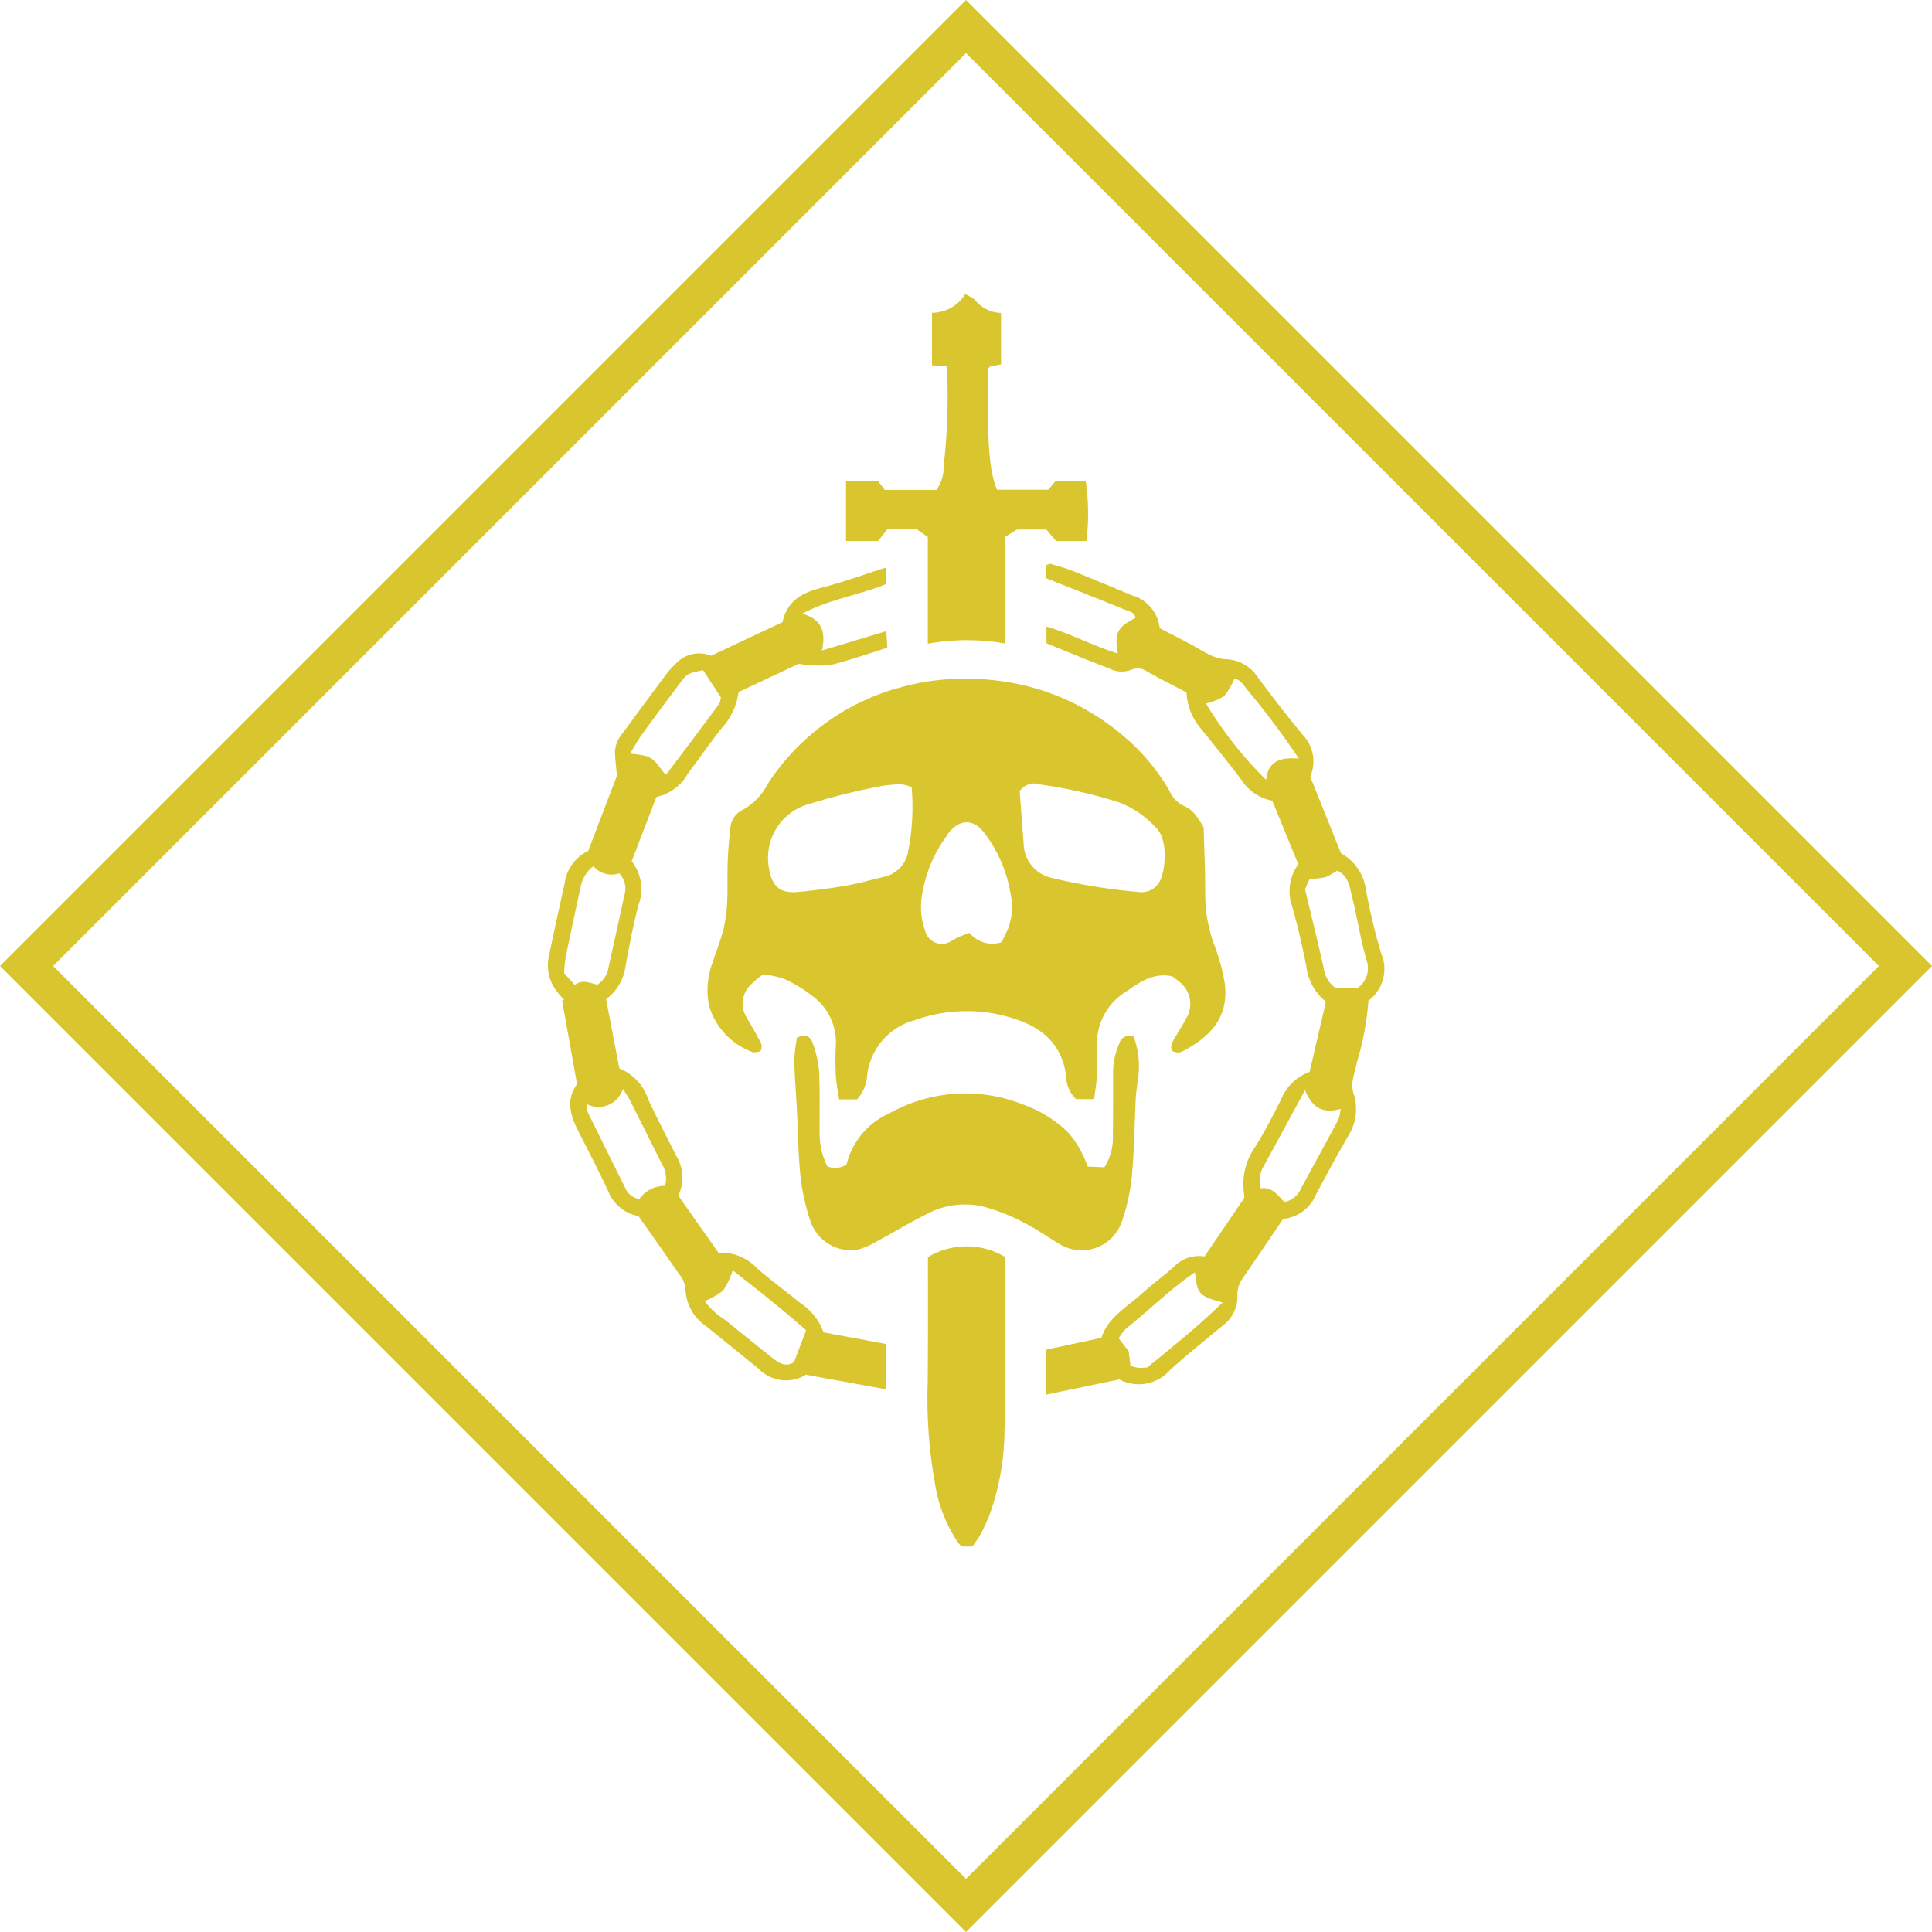 <svg xmlns="http://www.w3.org/2000/svg" viewBox="0 0 154.242 154.242">
  <title>patrol-boss</title>
  <g id="Layer_2" data-name="Layer 2">
    <g id="Layer_1-2" data-name="Layer 1">
      <path d="M77.121,154.242,0,77.121,77.121,0l77.121,77.121ZM4.242,77.121,77.121,150,150,77.121,77.121,4.242Z" style="fill: #d9c62f"/>
      <g>
        <path d="M96.095,66.071c.044,1.684.131,3.544.125,5.406a11.77,11.77,0,0,0,.703,3.919l-.025-.081a16.305,16.305,0,0,1,.859,3.05l.016.106c.366,2.706-1.097,4.256-3.312,5.438a.947.947,0,0,1-.453.116h-.031a1.532,1.532,0,0,1-.438-.144l.009.003c-.147-.531.159-.862.362-1.222.256-.444.531-.863.766-1.316a2.226,2.226,0,0,0-.528-2.969,5.9,5.9,0,0,0-.556-.422l-.022-.013c-1.484-.312-2.569.463-3.647,1.209a4.849,4.849,0,0,0-2.341,4.375c.031.766.034,1.528,0,2.294-.034.622-.147,1.241-.228,1.931H85.911a2.575,2.575,0,0,1-.794-1.809c-.309-2.525-1.875-3.894-4.131-4.606a11.983,11.983,0,0,0-3.816-.609,12.19,12.19,0,0,0-4.206.744l.084-.028a5.16,5.16,0,0,0-3.822,4.431,3.129,3.129,0,0,1-.809,1.9l.003-.003H66.986c-.091-.653-.219-1.275-.256-1.881a23.189,23.189,0,0,1,0-2.422,4.582,4.582,0,0,0-1.881-3.962,11.105,11.105,0,0,0-2.2-1.337l-.069-.028a7.014,7.014,0,0,0-1.678-.338,9.451,9.451,0,0,0-.953.797l.003-.003a2.089,2.089,0,0,0-.381,2.566c.275.509.613,1.019.872,1.544.175.353.55.681.256,1.244-.194,0-.475.119-.662.028a5.62,5.62,0,0,1-3.425-3.669,6.333,6.333,0,0,1,.287-3.494c.284-.881.637-1.744.859-2.638a11.435,11.435,0,0,0,.297-2.225v-.022c.053-1.019,0-2.038.038-3.059.034-.925.113-1.853.219-2.775a1.723,1.723,0,0,1,.941-1.419l.009-.003a5.013,5.013,0,0,0,2.062-2.141,18.349,18.349,0,0,1,10.172-7.55l.128-.031a19.252,19.252,0,0,1,5.478-.775,20.137,20.137,0,0,1,2.763.191l-.103-.013a18.827,18.827,0,0,1,9.722,4.231,16.487,16.487,0,0,1,3.881,4.55l.041.078a2.328,2.328,0,0,0,1.134,1.141c.691.278,1.047.837,1.562,1.712Zm-14.688-2.891c.1,1.294.203,2.722.316,4.15a2.852,2.852,0,0,0,2.194,2.747,47.111,47.111,0,0,0,6.956,1.134,1.645,1.645,0,0,0,.256.019,1.663,1.663,0,0,0,1.391-.747l.003-.006c.522-.766.766-3.397-.178-4.331a7.752,7.752,0,0,0-2.975-2.078,37.961,37.961,0,0,0-6.372-1.444,1.368,1.368,0,0,0-1.597.559Zm-8.634-.347a3.091,3.091,0,0,0-.9-.222H71.861a11.148,11.148,0,0,0-2.075.256l.075-.013a53.201,53.201,0,0,0-5.244,1.328,4.455,4.455,0,0,0-3.234,5.078c.256,1.637,1,2.084,2.397,1.944,1.253-.125,2.506-.278,3.75-.494,1.031-.181,2.038-.475,3.059-.709a2.486,2.486,0,0,0,1.928-2.125,17.726,17.726,0,0,0,.331-3.447c0-.559-.025-1.116-.075-1.663l.006.072Zm7.2,12.384c.159-.338.344-.709.509-1.087a4.894,4.894,0,0,0,.2-2.756,10.936,10.936,0,0,0-2.091-4.869l.019.028c-.894-1.194-2.003-1.166-2.928.019-.05.066-.075.153-.128.219a10.733,10.733,0,0,0-1.9,4.434l-.009.066a5.536,5.536,0,0,0,.219,3.044l-.013-.037a1.374,1.374,0,0,0,2.112.841c.191-.091.359-.225.553-.306.297-.128.603-.228.884-.331a2.379,2.379,0,0,0,2.575.738Z" style="fill: #d9c62f"/>
        <path d="M48.386,79.768c.366,1.9.706,3.675,1.059,5.528a4.031,4.031,0,0,1,2.312,2.487c.719,1.528,1.494,3.031,2.256,4.537a3.312,3.312,0,0,1,.138,3.134c1.044,1.481,2.106,2.994,3.209,4.559a3.889,3.889,0,0,1,3.059,1.222c1.113.975,2.316,1.844,3.459,2.784a4.72,4.72,0,0,1,1.872,2.35l5.009.934v3.619l-6.394-1.166c.109-.019,0-.028-.053.013a3.039,3.039,0,0,1-3.734-.481q-2.112-1.722-4.241-3.438a3.723,3.723,0,0,1-1.616-3.013,2.214,2.214,0,0,0-.509-1.119c-1.05-1.528-2.131-3.059-3.241-4.631a3.203,3.203,0,0,1-2.375-1.897l-.009-.022c-.766-1.647-1.6-3.263-2.428-4.878-.65-1.275-.975-2.534-.091-3.737-.409-2.294-.803-4.491-1.194-6.681l.159-.047c-.191-.222-.394-.434-.572-.669a3.372,3.372,0,0,1-.622-2.9l-.006.022c.4-1.934.828-3.862,1.25-5.794a3.376,3.376,0,0,1,1.875-2.55c.766-2.006,1.528-4.009,2.294-5.991-.053-.588-.119-1.166-.156-1.747v-.084a2.277,2.277,0,0,1,.516-1.447l-.003.003c1.181-1.597,2.356-3.2,3.544-4.794a7.123,7.123,0,0,1,.762-.847l.003-.003a2.545,2.545,0,0,1,2.856-.675l5.7-2.681c.338-1.637,1.509-2.341,3.059-2.731,1.753-.45,3.444-1.072,5.228-1.634v1.319c-2.147.887-4.475,1.194-6.719,2.369,1.584.441,1.9,1.472,1.578,2.941l5.144-1.547c.022.434.047.841.072,1.331-1.55.481-3.059,1.019-4.588,1.387a9.956,9.956,0,0,1-2.481-.109l-4.803,2.253A5.239,5.239,0,0,1,57.636,58.115c-.953,1.181-1.809,2.444-2.728,3.659a3.79,3.79,0,0,1-2.506,1.85c-.619,1.613-1.275,3.334-1.972,5.125a3.609,3.609,0,0,1,.534,3.528c-.444,1.706-.766,3.45-1.081,5.188a3.886,3.886,0,0,1-1.488,2.3ZM47.367,69.162A2.654,2.654,0,0,0,46.345,70.868l-.003.016q-.613,2.769-1.184,5.544a11.278,11.278,0,0,0-.125,1.231v.025l.85.95c.672-.497,1.275-.109,1.822-.028a2.076,2.076,0,0,0,.884-1.403v-.013c.416-1.887.847-3.766,1.238-5.656a1.756,1.756,0,0,0-.394-1.809,1.905,1.905,0,0,1-2.053-.562l-.003-.003ZM57.539,55.655l-1.406-2.147c-1.178.228-1.275.272-1.8.972-1.031,1.372-2.075,2.763-3.094,4.175-.338.463-.606.972-.941,1.512,1.716.184,1.716.184,2.803,1.659.041,0,.1,0,.119-.037,1.4-1.853,2.803-3.706,4.178-5.575a1.33,1.33,0,0,0,.15-.562v-.003Zm5.856,53.078c.319-.834.606-1.594.963-2.528-1.844-1.622-3.872-3.244-5.862-4.787a6.013,6.013,0,0,1-.766,1.609,5.21,5.21,0,0,1-1.475.838,5.926,5.926,0,0,0,1.666,1.528c1.234,1.019,2.494,2.022,3.75,3.022.541.441,1.128.759,1.722.316ZM53.092,94.674a2.098,2.098,0,0,0,.081-.594,2.15,2.15,0,0,0-.325-1.141l.006.009c-.853-1.691-1.694-3.391-2.55-5.084-.144-.287-.338-.553-.575-.934a2.034,2.034,0,0,1-2.909,1.2,2.626,2.626,0,0,0,.106.672l-.006-.019q1.5,3.056,3.025,6.116a1.409,1.409,0,0,0,1.094.822h.006A2.479,2.479,0,0,1,53.086,94.674Z" style="fill: #d9c62f"/>
        <path d="M83.486,107.759l4.447-.953c.509-1.631,2.025-2.438,3.231-3.531.812-.738,1.712-1.384,2.528-2.119a2.795,2.795,0,0,1,2.469-.847l3.141-4.619a.747.747,0,0,0,.041-.241h0a5.08,5.08,0,0,1-.078-.9,5.167,5.167,0,0,1,.931-2.969l-.013.016c.781-1.2,1.413-2.503,2.075-3.775a3.903,3.903,0,0,1,2.294-2.247c.434-1.859.863-3.697,1.303-5.606a4.224,4.224,0,0,1-1.569-2.875c-.344-1.644-.694-3.294-1.181-4.897a3.648,3.648,0,0,1,.547-3.197c-.681-1.659-1.381-3.366-2.078-5.075a3.725,3.725,0,0,1-2.388-1.553l-.009-.013c-1.059-1.428-2.194-2.803-3.3-4.188a4.726,4.726,0,0,1-1.15-2.875v-.013c-1.078-.569-2.134-1.097-3.159-1.678a1.268,1.268,0,0,0-1.209-.15,2.146,2.146,0,0,1-1.841-.103c-1.653-.622-3.281-1.312-4.975-1.997V50.018c1.987.588,3.75,1.566,5.697,2.147-.281-1.637-.053-2.078,1.416-2.837-.084-.472-.509-.509-.844-.653-2.066-.841-4.141-1.656-6.278-2.506V45.109c.128-.034.256-.116.362-.087.6.175,1.212.344,1.784.575,1.566.625,3.116,1.275,4.675,1.925a3.067,3.067,0,0,1,2.231,2.625c.753.391,1.575.809,2.391,1.244.559.297,1.094.65,1.666.916a3.271,3.271,0,0,0,1.181.322h.013a3.156,3.156,0,0,1,2.541,1.381l.006.009q1.728,2.35,3.584,4.606a3.069,3.069,0,0,1,.637,3.378l2.453,6.116a3.947,3.947,0,0,1,1.994,2.897l.003.022a44.481,44.481,0,0,0,1.334,5.466l-.087-.322a3.171,3.171,0,0,1-1.053,3.712,22.296,22.296,0,0,1-.9,4.841c-.109.534-.287,1.056-.366,1.597a2.143,2.143,0,0,0-.019.294,2.328,2.328,0,0,0,.109.713l-.003-.016A3.912,3.912,0,0,1,108.261,88.543a3.966,3.966,0,0,1-.584,2.081l.009-.019c-.906,1.572-1.784,3.172-2.628,4.772a3.195,3.195,0,0,1-2.619,1.941c-1.081,1.587-2.141,3.166-3.225,4.731a2.199,2.199,0,0,0-.425,1.306c0,.041,0,.078.003.119V103.468a2.887,2.887,0,0,1-1.216,2.397c-1.4,1.159-2.825,2.294-4.172,3.519a3.305,3.305,0,0,1-4.044.741l-5.862,1.222c0-.716-.019-1.297-.022-1.875s.006-1.097.006-1.719Zm20.703-36.759c.531,2.222,1.038,4.256,1.494,6.3a2.263,2.263,0,0,0,.947,1.572h1.762a1.913,1.913,0,0,0,.7-2.231c-.487-1.688-.741-3.441-1.172-5.147-.188-.744-.281-1.609-1.178-1.984a4.694,4.694,0,0,1-.931.516l-.031.013a6.299,6.299,0,0,1-1.231.122h0Zm0,16.034c-1.238,2.275-2.316,4.278-3.413,6.272a2.258,2.258,0,0,0-.122,1.569c.922-.15,1.375.588,1.894,1.091a1.839,1.839,0,0,0,1.294-1.031l.006-.013c1-1.859,2.025-3.709,3.019-5.575a3.127,3.127,0,0,0,.15-.812v-.009c-1.375.406-2.244-.059-2.834-1.497Zm-6.575,16.953c-1.891-.509-2.019-.656-2.216-2.409-1.994,1.353-3.656,3.025-5.487,4.484a4.017,4.017,0,0,0-.588.766l-.009.019.791,1.019c.053.412.1.781.147,1.175a4.573,4.573,0,0,0,.619.156l.028.003c.041,0,.084.003.131.003a4.997,4.997,0,0,0,.578-.034l-.022.003c1.997-1.619,4.034-3.253,6.019-5.184Zm6.084-43.425A67.864,67.864,0,0,0,99.536,55.015c-.269-.353-.531-.766-.988-.831a4.958,4.958,0,0,1-.828,1.394,4.697,4.697,0,0,1-1.441.584,31.344,31.344,0,0,0,4.806,6.103c.141-1.506,1.144-1.828,2.603-1.703Z" style="fill: #d9c62f"/>
        <path d="M66.058,93.112a1.572,1.572,0,0,0,1.528-.153A6.052,6.052,0,0,1,71.033,88.868a12.408,12.408,0,0,1,10.625-.697,10.058,10.058,0,0,1,3.625,2.247A8.226,8.226,0,0,1,86.836,93.134l1.334.059a4.43,4.43,0,0,0,.681-2.375c0-.069,0-.138-.003-.206v.009q.022-2.481.016-4.966v-.019a5.658,5.658,0,0,1,.506-2.347l-.016.034a.849.849,0,0,1,1.156-.572,7.032,7.032,0,0,1,.297,3.681c-.022.378-.109.75-.128,1.125-.103,2.116-.122,4.234-.316,6.341a15.805,15.805,0,0,1-.816,3.678l.034-.109a3.387,3.387,0,0,1-5.066,1.806c-.947-.559-1.844-1.209-2.825-1.691a15.568,15.568,0,0,0-3.169-1.247l-.113-.025a6.305,6.305,0,0,0-1.375-.15,6.372,6.372,0,0,0-2.991.741l.034-.016c-1.359.662-2.653,1.462-3.991,2.175a6.239,6.239,0,0,1-1.678.725l-.044.009a3.448,3.448,0,0,1-3.628-2.197,18.074,18.074,0,0,1-.806-3.459l-.009-.097c-.194-1.803-.203-3.631-.297-5.45-.069-1.306-.184-2.612-.209-3.922a12.687,12.687,0,0,1,.225-1.903l-.012.081c.628-.306,1.062-.125,1.231.369a8.325,8.325,0,0,1,.531,2.281l.003.034c.084,1.694.028,3.394.044,5.097a5.905,5.905,0,0,0,.628,2.519l-.016-.034Z" style="fill: #d9c62f"/>
        <path d="M74.073,51.399v-8.525l-.881-.619h-2.35l-.738.931h-2.562V38.421H70.111c.156.203.331.434.525.691h4.116a2.933,2.933,0,0,0,.578-1.844,48.922,48.922,0,0,0,.287-7.594,3.087,3.087,0,0,0-.072-.466l.003.022-1.141-.066V24.971a3.088,3.088,0,0,0,2.644-1.488,4.173,4.173,0,0,1,.775.438l-.013-.009a2.764,2.764,0,0,0,2.109,1.072v4.103l-.897.178c-.041.066-.119.131-.119.2-.075,4.662-.078,7.763.684,9.628h4.103l.597-.713H86.674a17.876,17.876,0,0,1,.062,4.809H84.302l-.766-.916H81.198l-.988.609v8.487a16.958,16.958,0,0,0-3.003-.259,17.424,17.424,0,0,0-3.253.303l.109-.016Z" style="fill: #d9c62f"/>
        <path d="M74.073,100.368a5.994,5.994,0,0,1,6.172-.016v1.147c0,4.247.037,8.491-.05,12.744a20.24,20.24,0,0,1-1.284,6.941l.047-.141a13.707,13.707,0,0,1-.8,1.672l.037-.069a7.88,7.88,0,0,1-.591.838l.013-.016h-.809a1.619,1.619,0,0,1-.266-.238h0a11.563,11.563,0,0,1-1.913-4.897,38.084,38.084,0,0,1-.566-7.953c.031-3.303.019-6.616.019-10.009Z" style="fill: #d9c62f"/>
      </g>
    </g>
  </g>
</svg>
